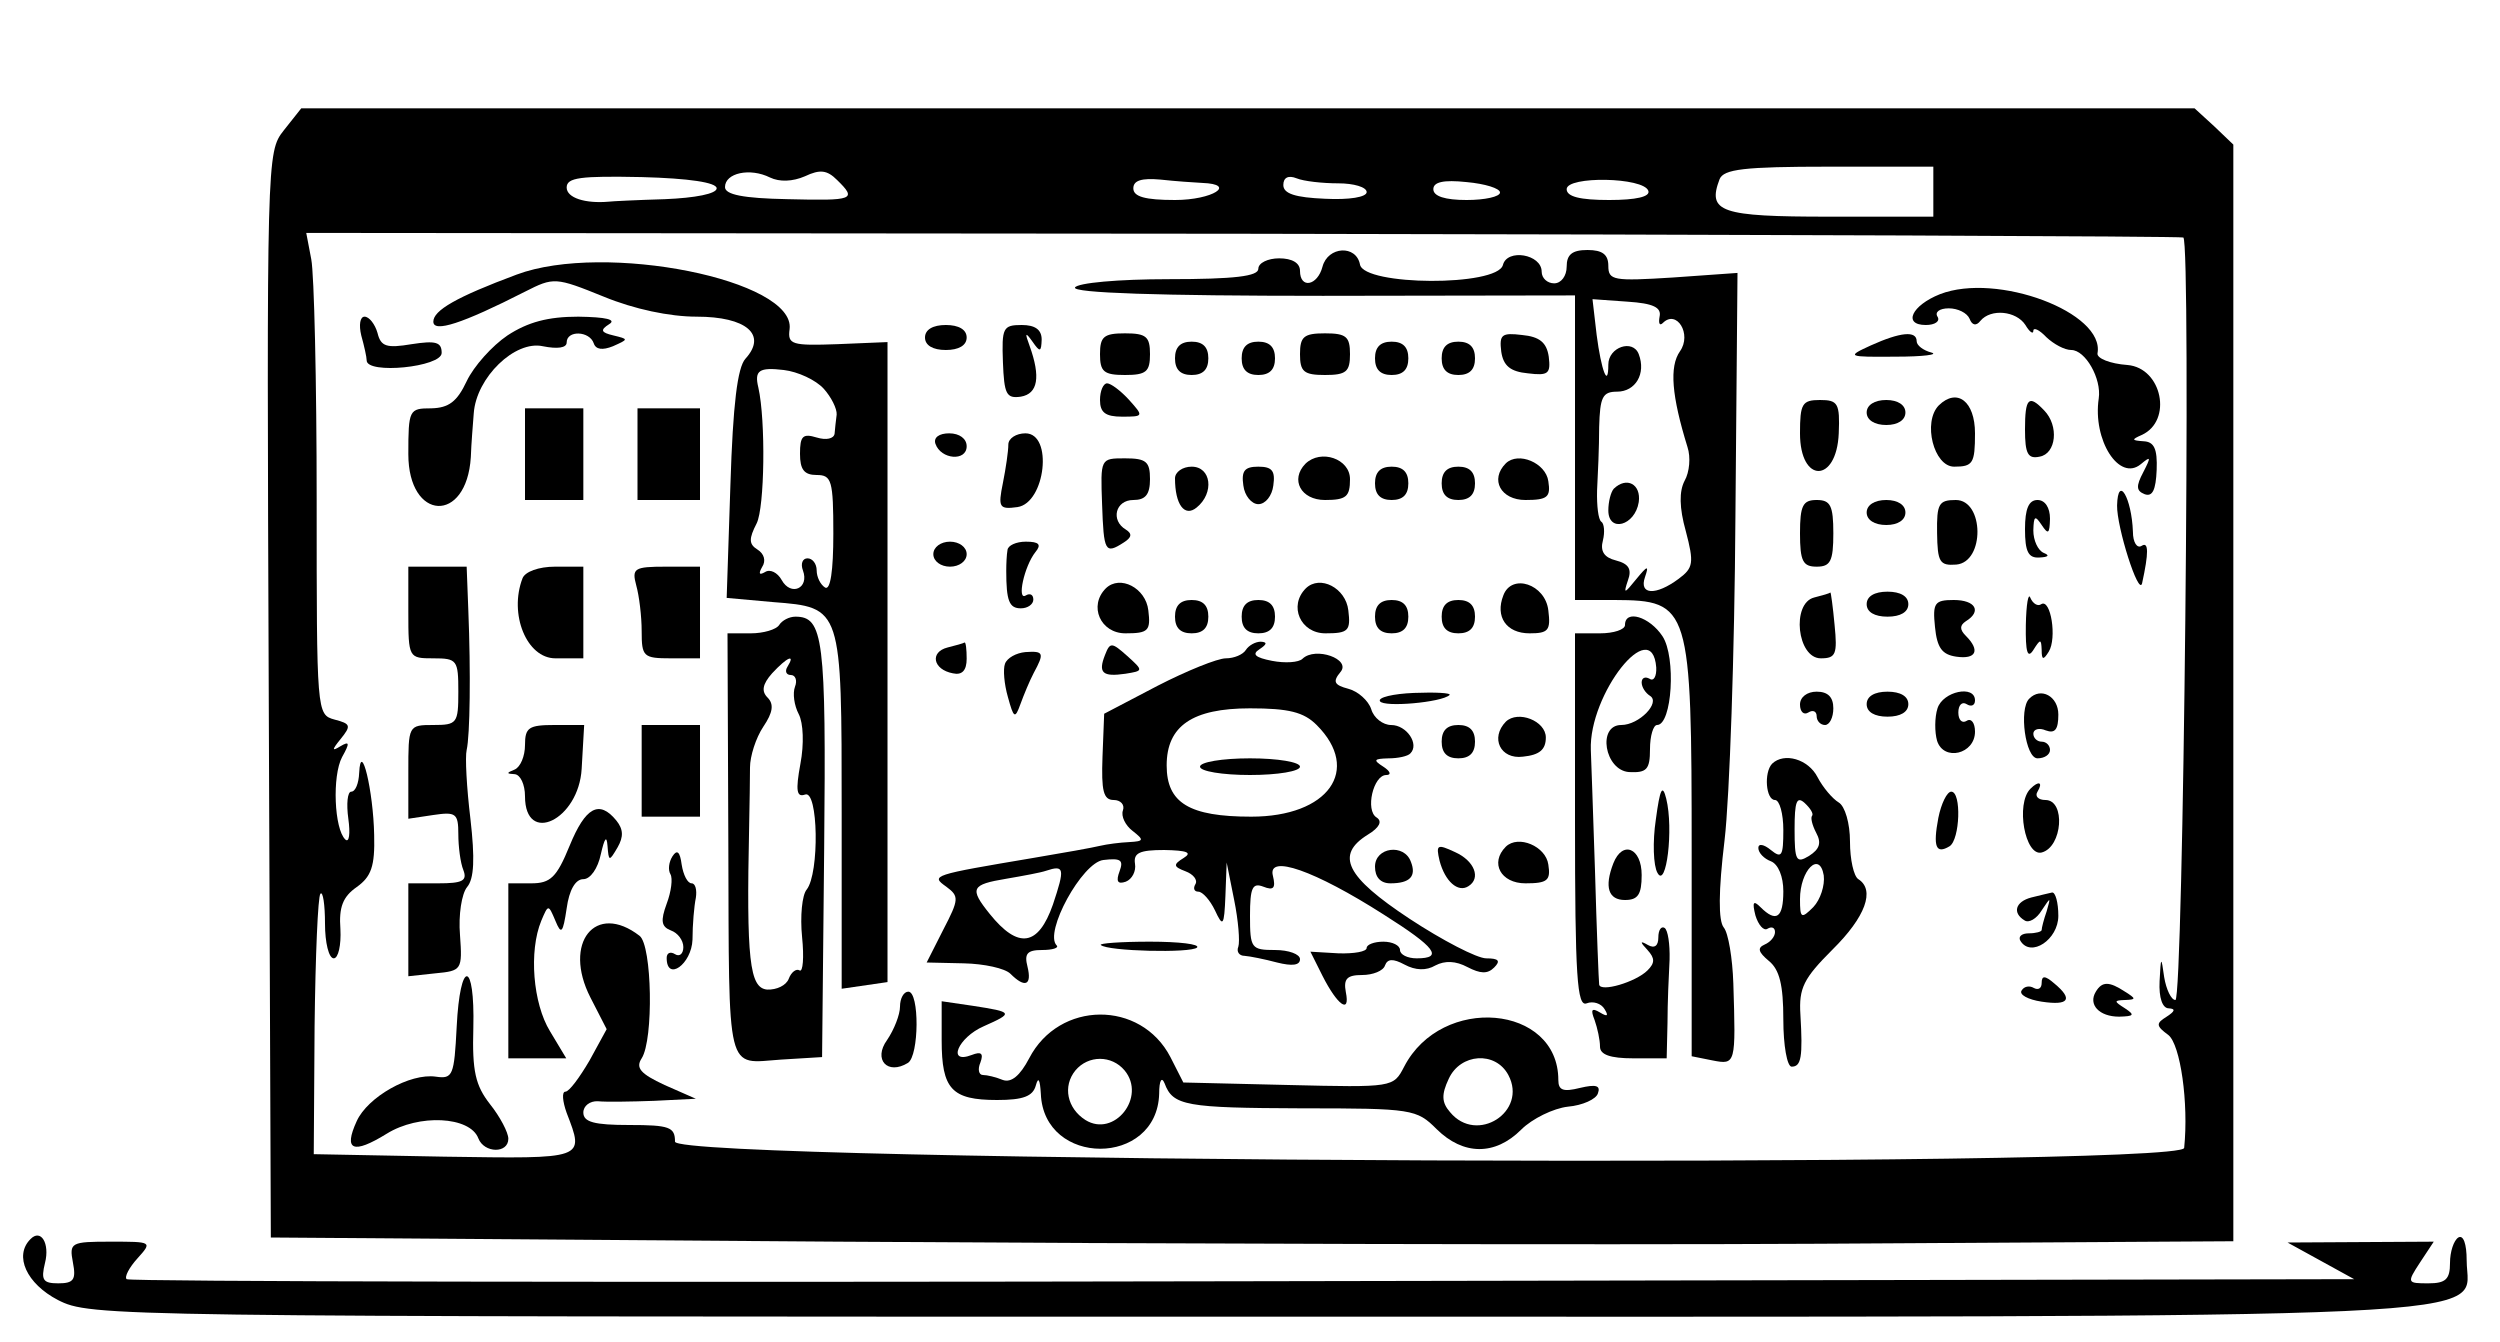 <?xml version="1.0" standalone="no"?>
<!DOCTYPE svg PUBLIC "-//W3C//DTD SVG 20010904//EN"
 "http://www.w3.org/TR/2001/REC-SVG-20010904/DTD/svg10.dtd">
<svg version="1.0" xmlns="http://www.w3.org/2000/svg"
 width="300pt" height="161pt" viewBox="0 0 300 161"
 preserveAspectRatio="xMidYMid meet">
<g transform="translate(0,161) scale(0.05,-0.05)"
fill="#000000" stroke="none">
<path d="M681 2907 c-41 -52 -41 -63 -36 -1355 l5 -1302 1360 -10 c748 -5
1808 -8 2355 -5 l995 6 0 1316 0 1316 -46 44 -47 43 -2272 0 -2272 0 -42 -53z
m1251 -110 c36 17 53 15 77 -9 48 -47 41 -50 -119 -46 -107 2 -150 11 -150 29
0 34 60 47 108 23 23 -11 54 -10 84 3z m2708 -37 l0 -60 -251 0 c-260 0 -292
11 -262 90 10 24 58 30 262 30 l251 0 0 -60z m-2920 8 c0 -13 -51 -23 -124
-26 -67 -2 -128 -5 -135 -6 -56 -5 -101 9 -101 34 0 24 33 28 180 25 114 -3
180 -13 180 -27z m1165 13 c85 -3 25 -41 -65 -41 -72 0 -100 8 -100 28 0 19
20 25 65 21 36 -4 81 -7 100 -8z m327 -1 c37 0 68 -9 68 -21 0 -12 -41 -19
-100 -16 -71 3 -100 12 -100 33 0 18 12 24 32 16 17 -7 62 -12 100 -12z m388
-22 c0 -10 -36 -18 -80 -18 -52 0 -80 9 -80 26 0 17 24 23 80 17 44 -4 80 -15
80 -25z m356 4 c5 -14 -29 -22 -94 -22 -70 0 -102 8 -102 26 0 32 185 29 196
-4z m1284 -112 c19 -11 0 -1830 -19 -1830 -10 0 -22 25 -27 55 -7 51 -8 50
-11 -10 -2 -40 7 -65 22 -65 17 -1 15 -7 -5 -20 -26 -16 -26 -22 4 -44 29 -23
49 -163 38 -271 -4 -50 -3622 -35 -3622 15 0 35 -13 40 -110 40 -84 0 -110 7
-110 30 0 16 16 28 35 27 19 -2 80 -1 135 1 l100 5 -75 33 c-58 27 -70 41 -55
64 29 45 25 271 -5 294 -106 82 -185 -17 -118 -148 l39 -76 -41 -75 c-24 -41
-49 -75 -58 -75 -9 0 -7 -23 3 -51 43 -112 47 -110 -293 -105 l-314 6 2 307
c2 169 8 312 14 318 6 7 11 -26 11 -72 0 -45 9 -83 21 -83 11 0 18 32 16 70
-4 53 6 78 39 101 35 25 44 50 42 125 -2 106 -32 231 -36 149 -1 -25 -9 -45
-19 -45 -9 0 -12 -29 -7 -65 5 -36 2 -58 -7 -50 -27 25 -32 153 -8 198 19 34
18 39 -4 26 -21 -13 -21 -9 1 18 25 31 24 36 -15 46 -43 12 -43 15 -43 527 0
283 -6 543 -13 578 l-12 63 2247 -2 c1237 -2 2253 -6 2258 -9z"/>
<path d="M3174 2580 c-12 -46 -54 -54 -54 -10 0 19 -19 30 -50 30 -27 0 -50
-11 -50 -25 0 -18 -56 -25 -215 -25 -122 0 -219 -9 -225 -20 -7 -13 201 -20
595 -20 l605 1 0 -366 0 -365 95 0 c181 -1 185 -13 185 -606 l0 -489 50 -10
c56 -11 56 -9 50 185 -2 60 -12 121 -23 134 -13 16 -13 86 2 210 12 102 24
450 26 774 l5 587 -155 -11 c-143 -9 -155 -7 -155 28 0 27 -14 38 -50 38 -37
0 -50 -11 -50 -40 0 -22 -13 -40 -30 -40 -16 0 -30 12 -30 28 0 42 -83 56 -93
16 -14 -52 -333 -50 -343 1 -9 48 -77 44 -90 -5z m809 -120 c-3 -16 0 -23 8
-15 33 33 70 -27 41 -68 -26 -37 -20 -107 18 -230 8 -24 5 -60 -7 -81 -13 -25
-13 -64 3 -121 20 -76 18 -88 -17 -114 -55 -41 -96 -39 -81 4 10 29 6 28 -21
-5 -29 -36 -31 -36 -20 -3 10 27 2 40 -29 48 -28 7 -38 22 -31 48 5 20 3 41
-4 45 -7 5 -11 38 -10 75 2 37 5 105 5 152 2 72 8 85 43 85 44 0 70 43 52 90
-14 37 -73 17 -73 -25 0 -59 -17 -14 -28 71 l-10 86 84 -6 c62 -4 82 -14 77
-36z"/>
<path d="M3873 2047 c-7 -8 -13 -31 -13 -52 0 -54 64 -37 73 20 6 43 -29 62
-60 32z"/>
<path d="M1240 2561 c-145 -54 -200 -86 -200 -113 0 -27 69 -5 220 72 69 35
73 35 189 -12 73 -30 158 -48 223 -48 119 0 170 -43 117 -101 -19 -21 -30
-109 -36 -302 l-9 -272 111 -10 c166 -13 165 -11 165 -505 l0 -423 55 8 55 8
0 768 0 768 -120 -5 c-110 -4 -120 -1 -115 36 15 118 -444 210 -655 131z m737
-274 c18 -20 32 -48 31 -62 -2 -14 -4 -35 -5 -46 -2 -12 -20 -16 -43 -9 -33
10 -40 4 -40 -39 0 -38 10 -51 40 -51 36 0 40 -13 40 -141 0 -89 -7 -137 -20
-129 -11 7 -20 25 -20 41 0 16 -10 29 -22 29 -12 0 -17 -13 -11 -29 16 -43
-29 -63 -51 -23 -10 18 -28 27 -40 19 -14 -8 -16 -4 -7 12 10 15 5 32 -11 42
-21 13 -21 26 -2 63 19 38 22 246 4 326 -10 41 2 49 61 42 34 -4 77 -24 96
-45z"/>
<path d="M4656 2514 c-68 -27 -90 -74 -34 -74 22 0 35 9 28 20 -7 11 5 20 27
20 22 0 44 -11 50 -25 6 -16 16 -18 26 -5 25 30 86 24 108 -10 10 -17 19 -23
19 -14 0 9 14 3 31 -15 18 -17 44 -31 60 -31 34 0 73 -69 66 -116 -15 -100 49
-201 101 -158 24 20 25 18 6 -19 -18 -34 -17 -45 3 -53 19 -7 27 10 29 58 2
51 -6 68 -32 69 -28 2 -29 4 -4 15 75 34 49 161 -34 168 -42 3 -74 16 -72 28
18 98 -241 195 -378 142z"/>
<path d="M867 2415 c7 -25 13 -52 13 -60 0 -34 180 -16 180 18 0 26 -14 30
-72 21 -60 -10 -74 -6 -82 27 -6 21 -20 39 -31 39 -11 0 -14 -20 -8 -45z"/>
<path d="M1218 2415 c-37 -25 -81 -74 -98 -110 -23 -49 -43 -64 -85 -65 -53 0
-55 -3 -55 -110 0 -161 140 -168 150 -7 1 31 5 79 7 105 6 86 99 176 166 161
35 -7 57 -4 57 9 0 30 55 28 65 -2 5 -15 21 -17 46 -7 38 17 38 17 1 26 -30 7
-32 13 -10 27 18 11 -7 17 -74 18 -73 0 -121 -13 -170 -45z"/>
<path d="M2220 2410 c0 -19 19 -30 50 -30 31 0 50 11 50 30 0 19 -19 30 -50
30 -31 0 -50 -11 -50 -30z"/>
<path d="M2407 2351 c3 -77 8 -88 43 -83 41 7 48 47 21 122 -12 32 -10 34 7
10 18 -26 21 -25 22 5 0 24 -16 35 -48 35 -45 0 -48 -7 -45 -89z"/>
<path d="M2640 2370 c0 -42 9 -50 60 -50 51 0 60 8 60 50 0 42 -9 50 -60 50
-51 0 -60 -8 -60 -50z"/>
<path d="M3120 2370 c0 -42 9 -50 60 -50 51 0 60 8 60 50 0 42 -9 50 -60 50
-51 0 -60 -8 -60 -50z"/>
<path d="M3603 2376 c5 -34 22 -48 64 -52 49 -6 55 -1 50 40 -5 34 -22 48 -64
52 -49 6 -55 1 -50 -40z"/>
<path d="M4490 2391 c-59 -27 -57 -28 60 -27 66 0 104 5 85 10 -19 5 -35 17
-35 27 0 26 -39 22 -110 -10z"/>
<path d="M2820 2360 c0 -27 13 -40 40 -40 27 0 40 13 40 40 0 27 -13 40 -40
40 -27 0 -40 -13 -40 -40z"/>
<path d="M2980 2360 c0 -27 13 -40 40 -40 27 0 40 13 40 40 0 27 -13 40 -40
40 -27 0 -40 -13 -40 -40z"/>
<path d="M3300 2360 c0 -27 13 -40 40 -40 27 0 40 13 40 40 0 27 -13 40 -40
40 -27 0 -40 -13 -40 -40z"/>
<path d="M3460 2360 c0 -27 13 -40 40 -40 27 0 40 13 40 40 0 27 -13 40 -40
40 -27 0 -40 -13 -40 -40z"/>
<path d="M2640 2260 c0 -30 13 -40 53 -40 52 0 52 1 17 40 -20 22 -44 40 -53
40 -9 0 -17 -18 -17 -40z"/>
<path d="M4320 2180 c0 -121 88 -120 93 0 3 72 -2 80 -45 80 -43 0 -48 -9 -48
-80z"/>
<path d="M4480 2230 c0 -18 19 -30 47 -30 28 0 46 12 46 30 0 18 -18 30 -46
30 -28 0 -47 -12 -47 -30z"/>
<path d="M4653 2247 c-39 -40 -12 -147 37 -147 45 0 50 8 50 80 0 77 -43 110
-87 67z"/>
<path d="M4860 2189 c0 -58 7 -71 35 -65 40 7 47 74 11 111 -37 39 -46 30 -46
-46z"/>
<path d="M1260 2130 l0 -110 70 0 70 0 0 110 0 110 -70 0 -70 0 0 -110z"/>
<path d="M1530 2130 l0 -110 75 0 75 0 0 110 0 110 -75 0 -75 0 0 -110z"/>
<path d="M2245 2155 c13 -38 75 -43 75 -6 0 18 -17 31 -42 31 -24 0 -38 -10
-33 -25z"/>
<path d="M2420 2153 c0 -16 -6 -57 -13 -92 -12 -59 -9 -64 35 -58 67 10 86
177 19 177 -22 0 -41 -12 -41 -27z"/>
<path d="M2645 2010 c4 -114 7 -121 52 -92 19 12 21 21 5 31 -37 22 -25 71 18
71 29 0 40 13 40 50 0 42 -9 50 -60 50 -59 0 -59 0 -55 -110z"/>
<path d="M3133 2107 c-37 -38 -11 -87 47 -87 51 0 60 8 60 50 0 49 -70 73
-107 37z"/>
<path d="M3614 2108 c-39 -39 -12 -88 47 -88 53 0 61 7 55 45 -6 44 -72 72
-102 43z"/>
<path d="M2820 2072 c0 -63 23 -94 52 -70 43 35 35 98 -12 98 -22 0 -40 -13
-40 -28z"/>
<path d="M2984 2055 c3 -25 20 -45 36 -45 17 0 33 20 36 45 5 35 -3 45 -36 45
-33 0 -41 -10 -36 -45z"/>
<path d="M3300 2060 c0 -27 13 -40 40 -40 27 0 40 13 40 40 0 27 -13 40 -40
40 -27 0 -40 -13 -40 -40z"/>
<path d="M3460 2060 c0 -27 13 -40 40 -40 27 0 40 13 40 40 0 27 -13 40 -40
40 -27 0 -40 -13 -40 -40z"/>
<path d="M5081 2007 c-1 -52 52 -219 60 -187 16 73 16 101 -1 90 -11 -7 -21 8
-21 34 -3 81 -36 138 -38 63z"/>
<path d="M4320 1940 c0 -67 7 -80 40 -80 33 0 40 13 40 80 0 67 -7 80 -40 80
-33 0 -40 -13 -40 -80z"/>
<path d="M4480 1990 c0 -18 19 -30 47 -30 28 0 46 12 46 30 0 18 -18 30 -46
30 -28 0 -47 -12 -47 -30z"/>
<path d="M4649 1941 c1 -70 6 -79 46 -76 69 6 67 155 -1 155 -41 0 -46 -9 -45
-79z"/>
<path d="M4860 1950 c0 -54 8 -70 35 -68 21 1 25 5 10 11 -14 6 -25 30 -25 54
1 35 4 37 20 13 16 -24 19 -21 20 15 0 27 -12 45 -30 45 -21 0 -30 -21 -30
-70z"/>
<path d="M2240 1890 c0 -17 18 -30 40 -30 22 0 40 13 40 30 0 17 -18 30 -40
30 -22 0 -40 -13 -40 -30z"/>
<path d="M2418 1900 c-2 -11 -3 -33 -3 -50 0 -72 7 -90 35 -90 17 0 30 10 30
21 0 12 -8 16 -18 10 -22 -14 -4 70 23 104 15 18 9 25 -23 25 -23 0 -43 -9
-44 -20z"/>
<path d="M980 1750 c0 -109 1 -110 60 -110 57 0 60 -4 60 -80 0 -76 -3 -80
-60 -80 -60 0 -60 -1 -60 -112 l0 -113 60 9 c54 8 60 4 60 -46 0 -30 5 -69 12
-86 10 -26 -2 -32 -60 -32 l-72 0 0 -111 0 -112 65 7 c63 6 65 8 59 92 -4 48
4 99 17 115 17 20 19 68 8 164 -9 74 -13 149 -9 165 8 35 10 186 4 335 l-4
105 -70 0 -70 0 0 -110z"/>
<path d="M1254 1832 c-33 -86 10 -192 79 -192 l67 0 0 110 0 110 -68 0 c-39 0
-72 -12 -78 -28z"/>
<path d="M1527 1815 c7 -25 13 -74 13 -110 0 -61 4 -65 70 -65 l70 0 0 110 0
110 -82 0 c-76 0 -82 -4 -71 -45z"/>
<path d="M2654 1808 c-42 -42 -13 -108 47 -108 55 0 61 6 55 55 -6 54 -68 86
-102 53z"/>
<path d="M3134 1808 c-42 -42 -13 -108 47 -108 55 0 61 6 55 55 -6 54 -68 86
-102 53z"/>
<path d="M3608 1791 c-20 -51 7 -91 63 -91 45 0 51 7 45 55 -7 63 -88 90 -108
36z"/>
<path d="M4354 1786 c-55 -14 -41 -146 16 -146 36 0 40 10 33 80 -4 44 -9 79
-10 78 -2 -2 -19 -7 -39 -12z"/>
<path d="M4480 1770 c0 -19 19 -30 50 -30 31 0 50 11 50 30 0 19 -19 30 -50
30 -31 0 -50 -11 -50 -30z"/>
<path d="M4862 1720 c-1 -65 4 -82 18 -60 17 27 19 27 20 0 0 -24 4 -25 17 -4
20 32 5 128 -18 114 -8 -6 -20 1 -26 15 -5 14 -10 -15 -11 -65z"/>
<path d="M2820 1740 c0 -27 13 -40 40 -40 27 0 40 13 40 40 0 27 -13 40 -40
40 -27 0 -40 -13 -40 -40z"/>
<path d="M2980 1740 c0 -27 13 -40 40 -40 27 0 40 13 40 40 0 27 -13 40 -40
40 -27 0 -40 -13 -40 -40z"/>
<path d="M3300 1740 c0 -27 13 -40 40 -40 27 0 40 13 40 40 0 27 -13 40 -40
40 -27 0 -40 -13 -40 -40z"/>
<path d="M3460 1740 c0 -27 13 -40 40 -40 27 0 40 13 40 40 0 27 -13 40 -40
40 -27 0 -40 -13 -40 -40z"/>
<path d="M4644 1715 c5 -50 17 -66 51 -71 48 -7 58 15 23 50 -15 15 -15 25 0
35 39 24 23 51 -29 51 -46 0 -51 -7 -45 -65z"/>
<path d="M1870 1720 c-7 -11 -38 -20 -68 -20 l-56 0 2 -505 c2 -564 -7 -527
127 -518 l98 6 5 500 c5 506 -2 557 -69 557 -15 0 -32 -9 -39 -20z m20 -100
c-7 -11 -3 -20 8 -20 11 0 16 -13 10 -28 -6 -16 -2 -45 9 -66 11 -21 13 -72 4
-119 -12 -65 -9 -81 11 -74 32 13 35 -189 4 -228 -11 -13 -16 -64 -11 -114 5
-49 2 -85 -6 -80 -8 5 -20 -4 -26 -20 -6 -16 -29 -27 -52 -26 -42 4 -50 70
-43 395 1 50 2 112 2 138 0 27 14 71 32 98 23 34 26 54 10 70 -15 15 -12 32
11 58 36 39 57 48 37 16z"/>
<path d="M3900 1720 c0 -11 -27 -20 -60 -20 l-60 0 0 -449 c0 -377 5 -448 28
-439 15 6 35 0 43 -14 10 -16 7 -19 -11 -8 -20 12 -23 7 -13 -18 7 -20 13 -48
13 -64 0 -19 24 -28 80 -28 l80 0 2 85 c0 47 3 115 5 152 1 37 -4 71 -12 76
-8 5 -15 -5 -15 -23 0 -20 -9 -27 -25 -18 -19 11 -20 8 -1 -12 18 -20 18 -31
0 -49 -28 -28 -113 -53 -116 -34 -1 7 -6 130 -10 273 -5 143 -9 274 -10 290
-5 134 147 327 157 198 1 -21 -6 -34 -16 -27 -11 6 -19 2 -19 -9 0 -11 9 -25
20 -32 26 -16 -26 -70 -69 -70 -58 0 -40 -109 19 -113 42 -2 50 6 50 55 0 32
8 58 17 58 36 0 46 163 13 213 -31 47 -90 65 -90 27z"/>
<path d="M2274 1666 c-43 -11 -35 -53 13 -62 22 -5 33 7 33 35 0 22 -2 40 -5
39 -3 -2 -21 -7 -41 -12z"/>
<path d="M2652 1648 c-17 -43 -6 -53 49 -45 43 7 44 7 4 43 -37 33 -41 33 -53
2z"/>
<path d="M2990 1660 c-7 -11 -28 -20 -48 -20 -20 0 -94 -30 -164 -66 l-128
-67 -4 -103 c-3 -82 2 -104 27 -104 16 0 27 -11 22 -25 -5 -14 6 -36 23 -49
28 -22 28 -25 -8 -27 -22 -1 -53 -5 -70 -9 -16 -4 -88 -17 -160 -29 -243 -41
-247 -42 -209 -69 31 -23 31 -30 -7 -103 l-40 -79 89 -2 c49 -1 99 -12 112
-25 35 -35 52 -28 41 17 -8 31 -1 40 35 40 25 0 41 5 35 11 -31 31 61 199 112
205 42 5 49 0 39 -27 -9 -24 -5 -32 15 -25 15 6 25 25 22 43 -4 26 11 33 70
33 55 -1 68 -6 47 -19 -26 -16 -25 -21 4 -32 19 -7 30 -21 24 -31 -6 -10 -3
-18 7 -18 10 0 28 -20 40 -45 19 -41 22 -38 25 35 l3 80 18 -90 c10 -49 14
-100 10 -112 -5 -12 2 -22 15 -22 13 -1 48 -8 78 -16 36 -9 55 -7 55 8 0 12
-27 22 -60 22 -57 0 -60 4 -60 82 0 68 6 80 32 70 25 -10 30 -3 23 26 -14 53
100 13 266 -93 125 -79 144 -105 79 -105 -22 0 -40 9 -40 20 0 11 -18 20 -40
20 -22 0 -40 -7 -40 -15 0 -9 -30 -14 -67 -13 l-68 4 29 -58 c36 -71 67 -93
56 -39 -6 32 3 41 39 41 26 0 51 10 55 23 6 16 19 17 47 2 26 -14 52 -15 74
-2 23 12 49 11 77 -4 31 -16 48 -17 64 -1 16 16 11 22 -19 22 -22 0 -105 43
-184 95 -153 101 -179 153 -100 202 28 17 35 32 21 41 -28 17 -8 102 23 102
13 0 10 9 -7 20 -25 16 -23 19 12 20 23 0 47 5 53 12 22 22 -9 68 -46 68 -20
0 -42 17 -48 38 -7 21 -32 43 -55 49 -34 9 -38 17 -19 40 27 31 -60 62 -91 32
-9 -9 -42 -11 -73 -5 -41 8 -49 16 -30 28 18 12 19 17 3 18 -13 0 -29 -9 -36
-20z m170 -180 c108 -108 28 -220 -157 -220 -149 0 -203 33 -203 123 0 95 62
137 200 137 93 0 129 -9 160 -40z m-633 -431 c-35 -100 -83 -108 -152 -22 -49
61 -44 70 40 84 41 7 84 15 95 19 45 15 46 6 17 -81z"/>
<path d="M2880 1380 c0 -11 53 -20 120 -20 67 0 120 9 120 20 0 11 -53 20
-120 20 -67 0 -120 -9 -120 -20z"/>
<path d="M2412 1627 c-5 -13 -2 -49 7 -80 14 -51 17 -53 30 -17 8 22 22 56 32
75 26 48 24 53 -20 50 -22 -2 -44 -14 -49 -28z"/>
<path d="M3312 1537 c9 -15 148 -3 167 15 4 5 -34 7 -85 5 -51 -2 -88 -11 -82
-20z"/>
<path d="M4320 1529 c0 -17 9 -26 20 -19 11 7 20 3 20 -9 0 -11 9 -21 20 -21
11 0 20 18 20 40 0 27 -13 40 -40 40 -23 0 -40 -13 -40 -31z"/>
<path d="M4480 1530 c0 -19 19 -30 50 -30 31 0 50 11 50 30 0 19 -19 30 -50
30 -31 0 -50 -11 -50 -30z"/>
<path d="M4650 1520 c-7 -22 -7 -57 -1 -78 16 -50 91 -32 91 22 0 21 -9 33
-20 26 -11 -7 -20 2 -20 20 0 18 9 27 20 20 11 -7 20 -3 20 9 0 38 -77 22 -90
-19z"/>
<path d="M4870 1543 c-25 -25 -9 -143 20 -143 17 0 30 9 30 20 0 11 -9 20 -20
20 -11 0 -20 9 -20 19 0 11 14 15 30 8 22 -8 30 2 30 38 0 44 -42 67 -70 38z"/>
<path d="M3614 1488 c-38 -39 -13 -91 41 -84 40 4 55 17 55 46 0 40 -67 66
-96 38z"/>
<path d="M1260 1432 c0 -27 -11 -53 -25 -59 -20 -8 -20 -10 0 -11 14 -1 25
-25 25 -53 0 -119 129 -57 136 66 l6 105 -71 0 c-62 0 -71 -6 -71 -48z"/>
<path d="M1540 1370 l0 -110 70 0 70 0 0 110 0 110 -70 0 -70 0 0 -110z"/>
<path d="M3460 1440 c0 -27 13 -40 40 -40 27 0 40 13 40 40 0 27 -13 40 -40
40 -27 0 -40 -13 -40 -40z"/>
<path d="M4253 1387 c-20 -21 -15 -87 7 -87 11 0 20 -33 20 -72 0 -63 -4 -69
-30 -48 -17 14 -30 16 -30 5 0 -12 14 -26 30 -32 18 -7 30 -37 30 -72 0 -64
-17 -76 -55 -38 -17 17 -20 12 -12 -20 7 -23 20 -38 29 -32 10 6 18 3 18 -8 0
-11 -11 -24 -25 -30 -18 -8 -15 -18 10 -39 26 -21 35 -58 35 -141 0 -62 9
-113 20 -113 23 0 27 23 21 125 -4 64 8 87 77 156 79 78 103 143 62 169 -11 7
-20 47 -20 90 0 44 -12 85 -27 94 -15 9 -38 36 -51 61 -22 43 -80 60 -109 32z
m96 -125 c-4 -4 0 -22 10 -41 13 -24 8 -39 -17 -55 -31 -19 -35 -12 -35 64 0
66 5 80 24 63 14 -13 22 -26 18 -31z m3 -219 c-29 -29 -32 -27 -32 19 0 69 47
117 57 57 3 -24 -8 -58 -25 -76z"/>
<path d="M3974 1253 c-8 -53 -6 -111 4 -128 21 -39 39 105 21 178 -9 36 -15
25 -25 -50z"/>
<path d="M4873 1327 c-36 -36 -13 -163 27 -153 50 13 58 126 9 126 -17 0 -26
9 -19 20 14 23 3 27 -17 7z"/>
<path d="M4652 1257 c-13 -69 -6 -88 27 -68 25 16 29 131 4 131 -10 0 -24 -28
-31 -63z"/>
<path d="M1367 1190 c-31 -76 -46 -90 -92 -90 l-55 0 0 -210 0 -210 70 0 69 0
-39 65 c-41 67 -51 192 -21 265 17 40 17 40 34 0 14 -34 18 -30 27 30 6 44 21
70 40 70 17 0 35 26 42 60 9 39 14 46 16 20 3 -38 4 -38 24 -4 15 26 14 44 -3
65 -41 50 -74 32 -112 -61z"/>
<path d="M3455 1154 c13 -49 44 -77 69 -61 31 19 15 61 -32 82 -43 20 -46 18
-37 -21z"/>
<path d="M3614 1188 c-39 -39 -12 -88 47 -88 53 0 61 7 55 45 -6 44 -72 72
-102 43z"/>
<path d="M1614 1165 c-9 -14 -11 -33 -5 -43 6 -10 2 -42 -9 -71 -15 -41 -13
-55 10 -64 17 -6 30 -24 30 -40 0 -16 -9 -24 -20 -17 -11 7 -20 3 -20 -9 0
-58 60 -15 62 44 0 36 4 81 8 100 3 19 -1 35 -10 35 -10 0 -20 20 -24 45 -4
31 -11 37 -22 20z"/>
<path d="M3300 1140 c0 -25 13 -40 37 -40 47 0 63 17 49 52 -16 44 -86 35 -86
-12z"/>
<path d="M3872 1148 c-22 -57 -12 -88 28 -88 31 0 40 13 40 60 0 65 -46 84
-68 28z"/>
<path d="M4875 1066 c-38 -10 -46 -37 -16 -55 10 -7 29 4 41 24 22 33 22 33
12 -2 -7 -20 -12 -40 -12 -45 0 -4 -14 -8 -31 -8 -17 0 -26 -8 -20 -18 25 -41
91 3 91 60 0 32 -7 57 -15 56 -8 -2 -31 -7 -50 -12z"/>
<path d="M2642 952 c15 -15 217 -20 231 -6 7 8 -43 14 -113 14 -70 0 -123 -4
-118 -8z"/>
<path d="M1096 755 c-6 -116 -9 -125 -50 -119 -62 9 -164 -49 -190 -107 -32
-70 -9 -80 72 -30 77 48 200 42 220 -11 14 -36 72 -37 72 -1 0 15 -20 53 -44
83 -35 45 -43 79 -40 183 4 164 -32 166 -40 2z"/>
<path d="M4900 861 c0 -13 -8 -18 -19 -12 -10 6 -23 4 -29 -6 -7 -10 15 -22
48 -27 66 -10 76 6 30 44 -22 19 -30 19 -30 1z"/>
<path d="M5030 840 c-19 -31 8 -60 56 -60 36 1 38 4 14 20 -27 17 -27 19 0 20
27 1 27 3 0 20 -38 25 -55 25 -70 0z"/>
<path d="M2160 804 c0 -19 -14 -55 -31 -80 -34 -47 1 -85 50 -55 27 17 28 171
1 171 -11 0 -20 -16 -20 -36z"/>
<path d="M2260 723 c0 -117 24 -143 133 -143 63 0 86 9 93 35 6 22 10 14 12
-20 7 -176 279 -176 284 0 0 32 6 42 13 25 20 -54 51 -59 329 -60 266 0 276
-2 324 -50 64 -63 140 -64 203 -1 26 26 77 51 112 55 35 3 68 18 72 32 7 19
-5 22 -43 13 -40 -10 -52 -6 -52 19 0 181 -280 206 -370 32 -26 -50 -26 -50
-278 -44 l-252 6 -31 61 c-71 137 -267 136 -339 -3 -22 -42 -43 -59 -63 -52
-17 7 -38 12 -48 12 -10 0 -13 14 -6 30 8 22 2 27 -21 18 -60 -23 -33 42 29
69 72 32 71 34 -26 49 l-75 11 0 -94z m439 -72 c53 -64 -25 -162 -94 -119 -44
28 -55 81 -24 119 31 37 87 37 118 0z m921 -11 c47 -88 -76 -167 -140 -89 -20
23 -21 42 -3 80 28 61 112 67 143 9z"/>
<path d="M73 246 c-40 -40 -9 -107 66 -146 79 -40 110 -40 2860 -40 3114 0
2921 -9 2921 135 0 40 -8 62 -20 55 -11 -7 -20 -34 -20 -61 0 -39 -10 -49 -52
-49 -51 0 -52 1 -20 50 l33 50 -176 -1 -175 -1 80 -44 80 -44 -2668 -5 c-1468
-3 -2673 -1 -2678 5 -6 5 6 28 26 50 36 40 35 40 -64 40 -96 0 -100 -2 -91
-50 8 -41 2 -50 -35 -50 -37 0 -42 8 -32 49 12 47 -10 83 -35 57z"/>
</g>
</svg>
